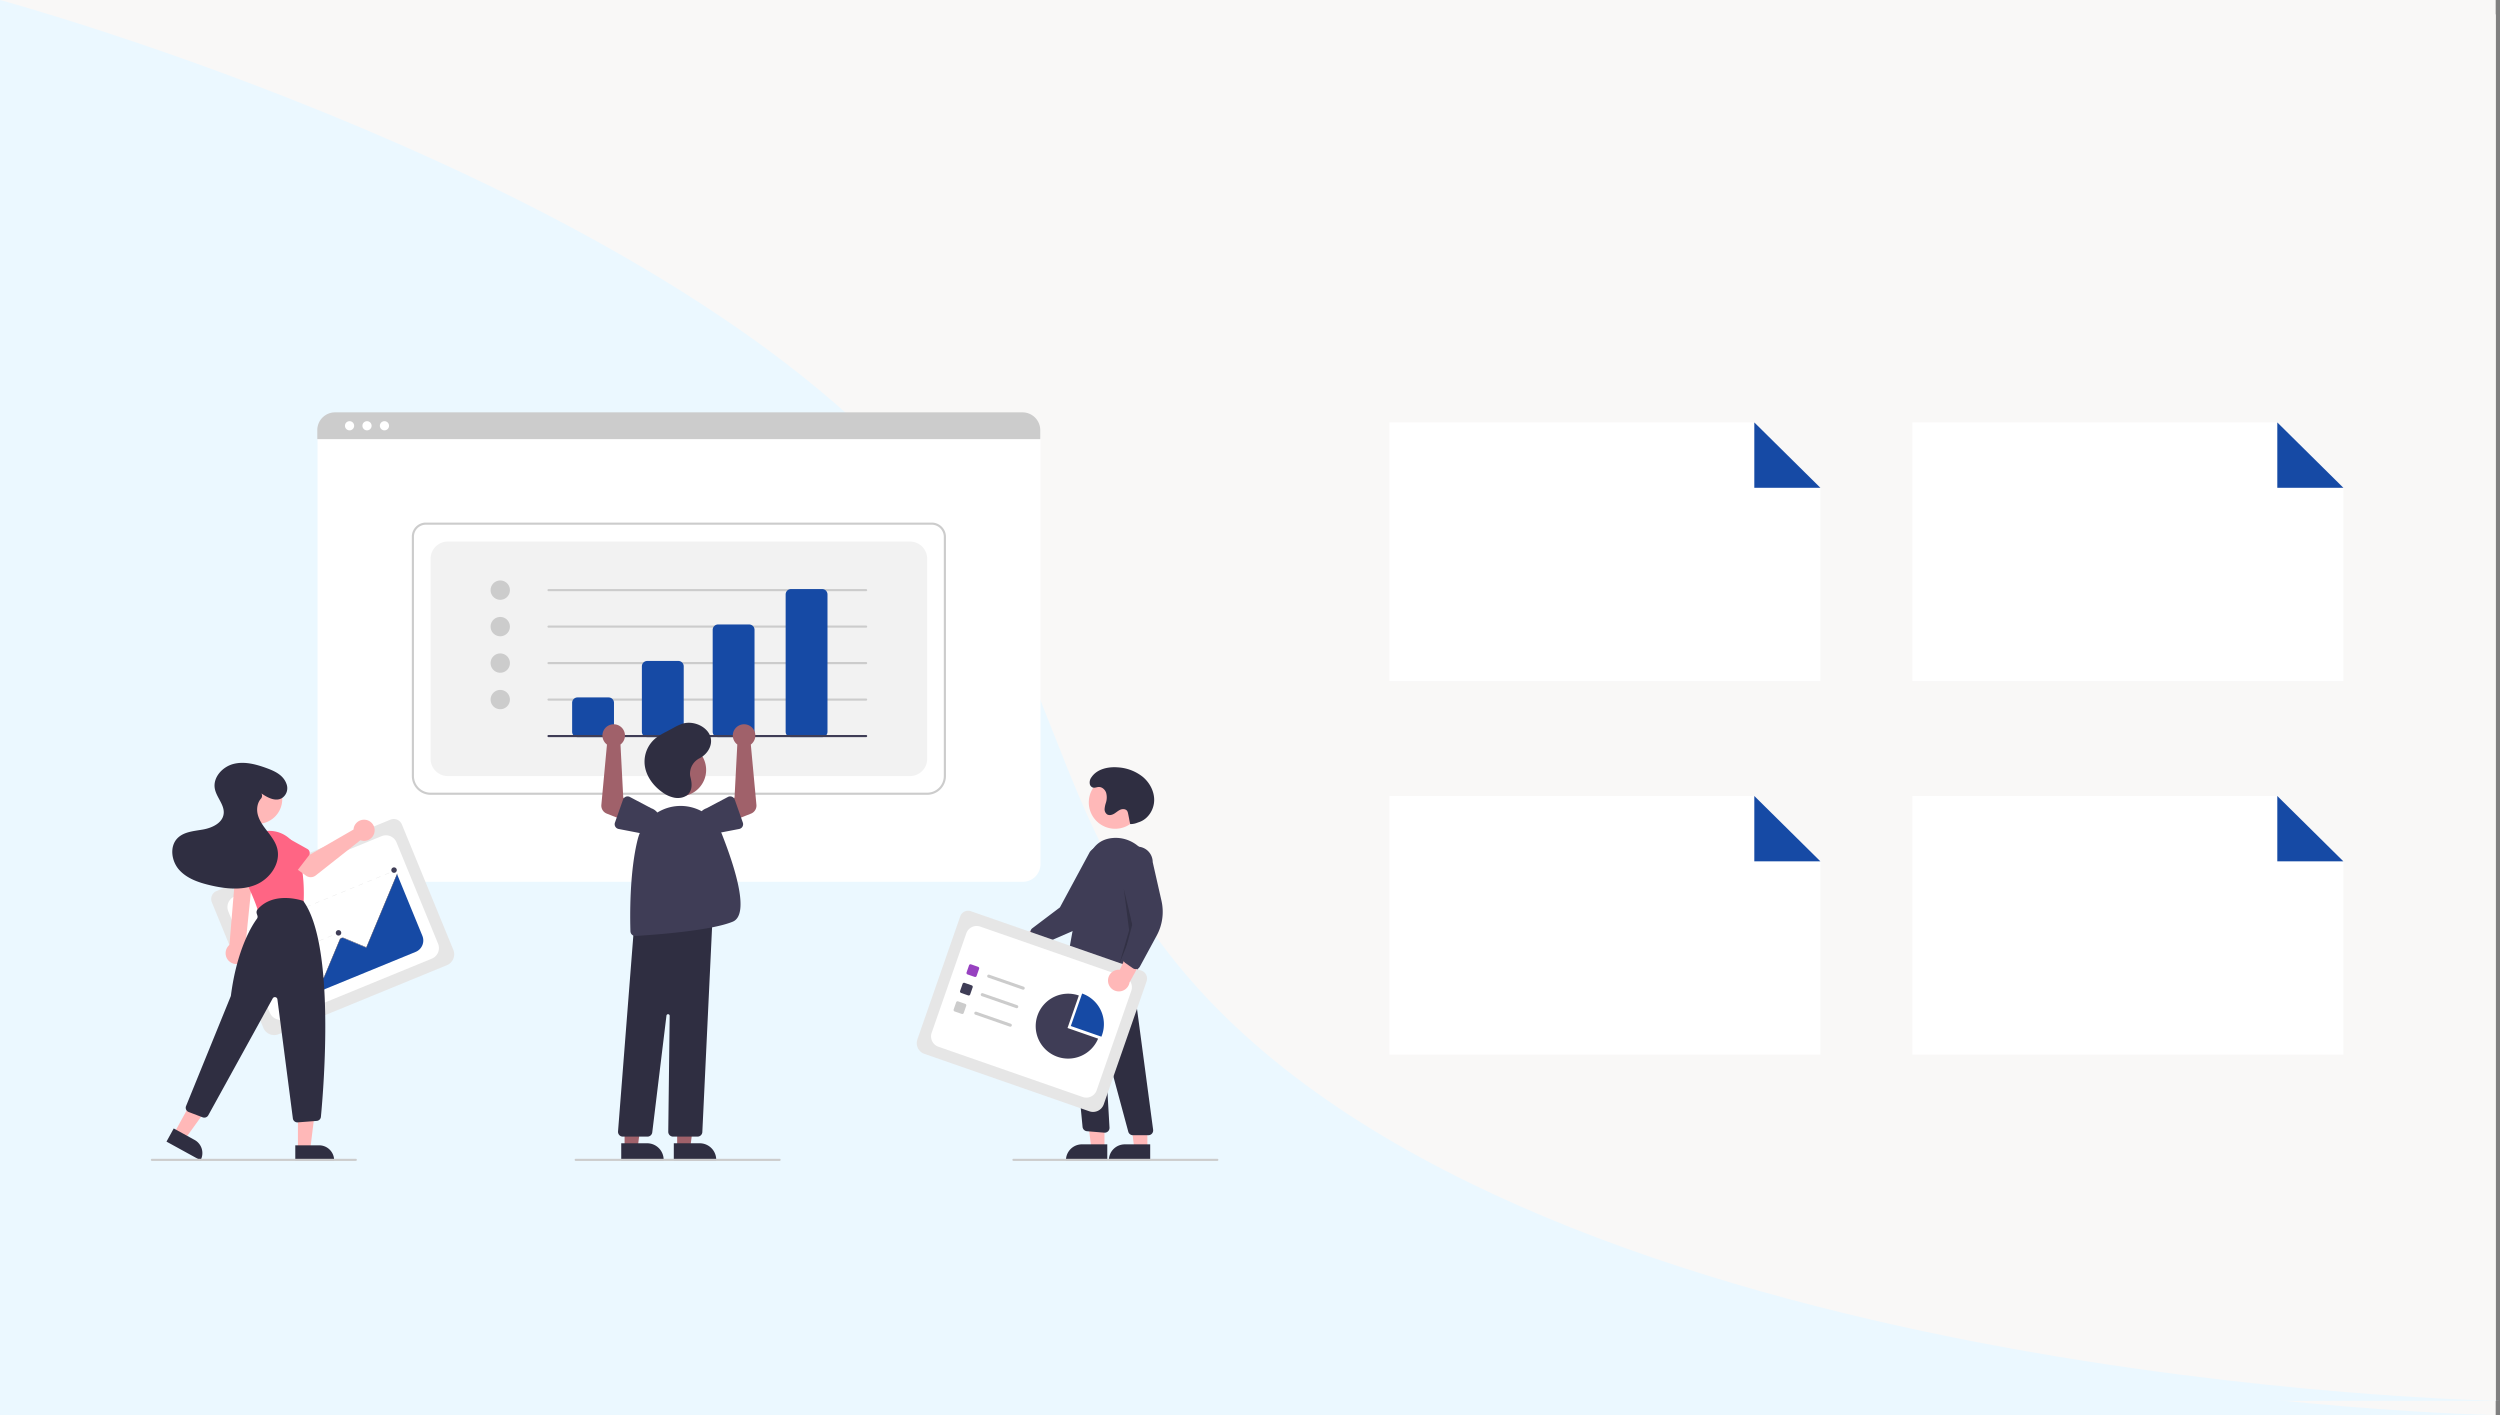 <svg xmlns="http://www.w3.org/2000/svg" width="1740" height="985" viewBox="0 0 1740 985">
  <rect x="0" y="0" width="1740" height="985" fill="#808080" stroke="none"/>
  <g id="Group_36" data-name="Group 36" transform="translate(-122 765)">
    <rect id="Rectangle_92" data-name="Rectangle 92" width="1737" height="975" transform="translate(122 -765)" fill="#f9f8f7"/>
    <rect id="Rectangle_93" data-name="Rectangle 93" width="1737" height="975" transform="translate(122 -755)" fill="#f9f8f7"/>
    <path id="Path_685" data-name="Path 685" d="M634,5367.5C450.729,5152.65-5,5029-5,5029v975H1735s-665.15-11.12-911-292.5C723.022,5595.93,733.6,5484.26,634,5367.5Z" transform="translate(127 -5794)" fill="#ebf8ff"/>
    <path id="Path_686" data-name="Path 686" d="M634,5367.5C450.729,5152.65-5,5029-5,5029v975H1735s-665.15-11.12-911-292.5C723.022,5595.93,733.6,5484.26,634,5367.5Z" transform="translate(127 -5784)" fill="#ebf8ff"/>
    <path id="Path_745" data-name="Path 745" d="M706.862,5642.74H228.326a12.331,12.331,0,0,1-12.321-12.32V5335.34a9.042,9.042,0,0,1,9.026-9.03H710a9.189,9.189,0,0,1,9.183,9.18v294.93a12.331,12.331,0,0,1-12.321,12.32Z" transform="translate(127 -5794)" fill="#fff"/>
    <path id="Path_746" data-name="Path 746" d="M689.406,5625.29H243.423c-6.538,0-11.857-4.98-11.857-11.1V5357.23a8.538,8.538,0,0,1,8.786-8.24H692.33c4.925,0,8.932,3.76,8.932,8.37v256.83C701.262,5620.31,695.943,5625.29,689.406,5625.29Z" transform="translate(127 -5794)" fill="#fff"/>
    <path id="Path_785" data-name="Path 785" d="M719.011,5334.63H215.832v-6.27A12.373,12.373,0,0,1,228.2,5316H706.645a12.372,12.372,0,0,1,12.366,12.36Z" transform="translate(127 -5794)" fill="#ccc"/>
    <path id="Path_786" data-name="Path 786" d="M238.3,5328.53a3.195,3.195,0,1,0-3.2-3.2A3.2,3.2,0,0,0,238.3,5328.53Z" transform="translate(127 -5794)" fill="#fff"/>
    <path id="Path_787" data-name="Path 787" d="M250.447,5328.53a3.195,3.195,0,1,0-3.2-3.2A3.2,3.2,0,0,0,250.447,5328.53Z" transform="translate(127 -5794)" fill="#fff"/>
    <path id="Path_788" data-name="Path 788" d="M262.587,5328.53a3.195,3.195,0,1,0-3.2-3.2A3.2,3.2,0,0,0,262.587,5328.53Z" transform="translate(127 -5794)" fill="#fff"/>
    <path id="Path_762" data-name="Path 762" d="M640.316,5582.2H294.7a13.1,13.1,0,0,1-13.068-13.07V5402.49a9.792,9.792,0,0,1,9.773-9.78h352.05a9.939,9.939,0,0,1,9.93,9.93v166.49a13.1,13.1,0,0,1-13.068,13.07ZM291.4,5394.21a8.276,8.276,0,0,0-8.28,8.28v166.64A11.581,11.581,0,0,0,294.7,5580.7H640.316a11.581,11.581,0,0,0,11.574-11.57V5402.64a8.439,8.439,0,0,0-8.436-8.43Z" transform="translate(127 -5794)" fill="#ccc"/>
    <path id="Path_765" data-name="Path 765" d="M306.647,5569.13H628.369a11.948,11.948,0,0,0,11.947-11.95V5417.87a11.948,11.948,0,0,0-11.947-11.94H306.647a11.95,11.95,0,0,0-11.948,11.94v139.31a11.95,11.95,0,0,0,11.948,11.95Z" transform="translate(127 -5794)" fill="#f2f2f2"/>
    <path id="Path_778" data-name="Path 778" d="M343.177,5446.46a6.725,6.725,0,1,0-6.721-6.73A6.723,6.723,0,0,0,343.177,5446.46Z" transform="translate(127 -5794)" fill="#ccc"/>
    <path id="Path_773" data-name="Path 773" d="M343.177,5471.84a6.72,6.72,0,1,0-6.721-6.72A6.715,6.715,0,0,0,343.177,5471.84Z" transform="translate(127 -5794)" fill="#ccc"/>
    <path id="Path_774" data-name="Path 774" d="M343.177,5497.24a6.725,6.725,0,1,0-6.721-6.73A6.723,6.723,0,0,0,343.177,5497.24Z" transform="translate(127 -5794)" fill="#ccc"/>
    <path id="Path_771" data-name="Path 771" d="M343.177,5522.62a6.72,6.72,0,1,0-6.721-6.72A6.715,6.715,0,0,0,343.177,5522.62Z" transform="translate(127 -5794)" fill="#ccc"/>
    <path id="Path_782" data-name="Path 782" d="M597.813,5440.48H376.78a.745.745,0,0,1,0-1.49H597.813a.745.745,0,0,1,0,1.49Z" transform="translate(127 -5794)" fill="#ccc"/>
    <path id="Path_779" data-name="Path 779" d="M597.813,5465.87H376.78a.745.745,0,0,1,0-1.49H597.813a.745.745,0,0,1,0,1.49Z" transform="translate(127 -5794)" fill="#ccc"/>
    <path id="Path_775" data-name="Path 775" d="M597.813,5491.26H376.78a.745.745,0,0,1,0-1.49H597.813a.745.745,0,0,1,0,1.49Z" transform="translate(127 -5794)" fill="#ccc"/>
    <path id="Path_772" data-name="Path 772" d="M597.813,5516.65H376.78a.745.745,0,0,1,0-1.49H597.813a.745.745,0,0,1,0,1.49Z" transform="translate(127 -5794)" fill="#ccc"/>
    <path id="Path_766" data-name="Path 766" d="M418.6,5542.04H396.942a3.73,3.73,0,0,1-3.734-3.73v-20.17a3.747,3.747,0,0,1,3.734-3.73H418.6a3.747,3.747,0,0,1,3.734,3.73v20.17a3.73,3.73,0,0,1-3.734,3.73Z" transform="translate(127 -5794)" fill="#164aa5"/>
    <path id="Path_767" data-name="Path 767" d="M467.134,5542.04H445.479a3.73,3.73,0,0,1-3.734-3.73v-45.56a3.747,3.747,0,0,1,3.734-3.73h21.655a3.747,3.747,0,0,1,3.734,3.73v45.56a3.73,3.73,0,0,1-3.734,3.73Z" transform="translate(127 -5794)" fill="#164aa5"/>
    <path id="Path_768" data-name="Path 768" d="M516.418,5542.04H494.763a3.73,3.73,0,0,1-3.734-3.73v-70.95a3.747,3.747,0,0,1,3.734-3.73h21.655a3.747,3.747,0,0,1,3.734,3.73v70.95a3.73,3.73,0,0,1-3.734,3.73Z" transform="translate(127 -5794)" fill="#164aa5"/>
    <path id="Path_769" data-name="Path 769" d="M567.2,5542.04H545.541a3.728,3.728,0,0,1-3.733-3.73v-95.59a3.728,3.728,0,0,1,3.733-3.73H567.2a3.73,3.73,0,0,1,3.733,3.73v95.59a3.73,3.73,0,0,1-3.733,3.73Z" transform="translate(127 -5794)" fill="#164aa5"/>
    <path id="Path_770" data-name="Path 770" d="M597.813,5542.04H376.78a.745.745,0,0,1,0-1.49H597.813a.745.745,0,0,1,0,1.49Z" transform="translate(127 -5794)" fill="#3f3d56"/>
    <path id="Path_737" data-name="Path 737" d="M694.924,5681.35a7.438,7.438,0,0,1,5.416-3.32,7.408,7.408,0,0,1,3.237.34,7.484,7.484,0,0,1,2.787,1.68l23.713-12.24L728.6,5681.6l-22.291,9.5a7.548,7.548,0,0,1-11.387-9.75Z" transform="translate(127 -5794)" fill="#ffb8b8"/>
    <path id="Path_738" data-name="Path 738" d="M715.327,5686.49a3.36,3.36,0,0,1-1.138-1.65l-1.886-6.1a3.366,3.366,0,0,1,1.185-3.67l19.219-14.52,20.815-38.61a10.848,10.848,0,0,1,7.2-4.11,11.084,11.084,0,0,1,4.213.3,10.795,10.795,0,0,1,6.544,5.09,10.748,10.748,0,0,1,1.335,4,10.8,10.8,0,0,1-2.191,7.99l-11.842,25a34.623,34.623,0,0,1-17.52,16.95l-22.524,9.77a3.434,3.434,0,0,1-2.74-.03A3.477,3.477,0,0,1,715.327,5686.49Z" transform="translate(127 -5794)" fill="#3f3d56"/>
    <path id="Path_755" data-name="Path 755" d="M771.145,5605.82a18.34,18.34,0,1,0-18.34-18.34A18.34,18.34,0,0,0,771.145,5605.82Z" transform="translate(127 -5794)" fill="#ffb8b8"/>
    <path id="Path_693" data-name="Path 693" d="M763.706,5828.08h-9.155l-4.354-35.31h13.512Z" transform="translate(127 -5794)" fill="#ffb8b8"/>
    <path id="Path_687" data-name="Path 687" d="M748.012,5825.46h17.656v11.12H736.9a11.128,11.128,0,0,1,11.116-11.12Z" transform="translate(127 -5794)" fill="#2f2e41"/>
    <path id="Path_694" data-name="Path 694" d="M793.575,5828.08h-9.154l-4.355-35.31h13.513Z" transform="translate(127 -5794)" fill="#ffb8b8"/>
    <path id="Path_688" data-name="Path 688" d="M777.881,5825.47h17.656v11.11H766.765a11.1,11.1,0,0,1,11.116-11.11Z" transform="translate(127 -5794)" fill="#2f2e41"/>
    <path id="Path_697" data-name="Path 697" d="M794.245,5819.12H783.516a3.351,3.351,0,0,1-3.244-2.49l-15.442-57.27a.38.38,0,0,0-.158-.22.347.347,0,0,0-.263-.05.355.355,0,0,0-.231.13.365.365,0,0,0-.081.26l3.119,54.32a3.339,3.339,0,0,1-2.219,3.35,3.251,3.251,0,0,1-1.415.19l-12.058-1.01a3.324,3.324,0,0,1-2.056-.93,3.391,3.391,0,0,1-1-2.03L737.48,5699.31l4.25,2.55,39.823-6.76,16.023,120.22a3.348,3.348,0,0,1-.8,2.65,3.405,3.405,0,0,1-1.14.85,3.325,3.325,0,0,1-1.388.3Z" transform="translate(127 -5794)" fill="#2f2e41"/>
    <path id="Path_726" data-name="Path 726" d="M750.8,5711.35a24.662,24.662,0,0,1-12.464-3.51,3.286,3.286,0,0,1-1.328-1.47,3.332,3.332,0,0,1-.267-1.96c1.4-8.57,8.724-52.57,15.388-76.56,2.714-9.77,8.716-15.03,17.837-15.64,13.343-.88,25.2,9.56,26.438,23.3,2.178,24.23-6.671,58.66-10.577,72.33a3.377,3.377,0,0,1-.812,1.41,3.3,3.3,0,0,1-1.377.86,3.425,3.425,0,0,1-1.62.12,3.515,3.515,0,0,1-1.484-.66l-7.961-6.2a2.638,2.638,0,0,0-3.372.14C762.488,5709.5,756.114,5711.35,750.8,5711.35Z" transform="translate(127 -5794)" fill="#3f3d56"/>
    <path id="Path_727" data-name="Path 727" d="M777.128,5647.37l6.72,28.37-9.709,23.9,6.722-23.15Z" transform="translate(127 -5794)" opacity="0.2"/>
    <path id="Path_758" data-name="Path 758" d="M781.611,5602.56a12.362,12.362,0,0,0,4.77-.86c.668-.26,1.361-.47,2.027-.73,5.886-2.27,9.763-8.54,9.9-14.85s-3.128-12.43-7.978-16.46a30.852,30.852,0,0,0-17.425-6.59c-6.777-.52-14.408,1.2-18.2,6.84a5.955,5.955,0,0,0-1.116,5.14,3.326,3.326,0,0,0,.927,1.43c1.691,1.5,3.377.37,5.1.27,2.369-.14,4.5,1.78,5.262,4.03a12.134,12.134,0,0,1-.189,7.01,17.457,17.457,0,0,0-.883,4.26,4.3,4.3,0,0,0,.4,2.12,4.341,4.341,0,0,0,1.378,1.66c1.481.89,3.426.38,4.907-.52s2.762-2.13,4.362-2.79,3.751-.51,4.682.95a5.166,5.166,0,0,1,.592,1.71C780.968,5598.98,780.776,5598.76,781.611,5602.56Z" transform="translate(127 -5794)" fill="#2f2e41"/>
    <path id="Path_702" data-name="Path 702" d="M753.184,5802.46l-114.845-39.99a7.9,7.9,0,0,1-4.846-10.03l29.844-85.7a5.783,5.783,0,0,1,7.345-3.55l118.727,41.35a5.875,5.875,0,0,1,3.611,7.47l-29.811,85.61a7.885,7.885,0,0,1-10.025,4.84Z" transform="translate(127 -5794)" fill="#e6e6e6"/>
    <path id="Path_704" data-name="Path 704" d="M648.14,5757.54l100.423,34.98a7.643,7.643,0,0,0,9.722-4.7l24.1-69.2a7.643,7.643,0,0,0-4.7-9.73l-100.423-34.97a7.642,7.642,0,0,0-9.722,4.7l-24.1,69.2a7.621,7.621,0,0,0,.337,5.83,7.633,7.633,0,0,0,4.363,3.89Z" transform="translate(127 -5794)" fill="#fff"/>
    <path id="Path_728" data-name="Path 728" d="M673.357,5708.92l-4.973-1.73a1.055,1.055,0,0,1-.615-.55,1.068,1.068,0,0,1-.048-.82l1.732-4.98a1.085,1.085,0,0,1,.548-.61,1.115,1.115,0,0,1,.823-.05l4.974,1.73a1.126,1.126,0,0,1,.615.55,1.1,1.1,0,0,1,.048.83l-1.732,4.97a1.056,1.056,0,0,1-.549.61A1.027,1.027,0,0,1,673.357,5708.92Z" transform="translate(127 -5794)" fill="#9741c0"/>
    <path id="Path_713" data-name="Path 713" d="M668.87,5721.81l-4.974-1.73a1.132,1.132,0,0,1-.615-.55,1.1,1.1,0,0,1-.048-.83l1.732-4.97a1.058,1.058,0,0,1,.549-.61,1.029,1.029,0,0,1,.823-.05l4.974,1.73a1.061,1.061,0,0,1,.615.55,1.076,1.076,0,0,1,.048.82l-1.733,4.98a1.082,1.082,0,0,1-.548.61A1.117,1.117,0,0,1,668.87,5721.81Z" transform="translate(127 -5794)" fill="#3f3d56"/>
    <path id="Path_714" data-name="Path 714" d="M664.382,5734.69l-4.974-1.73a1.057,1.057,0,0,1-.615-.55,1.074,1.074,0,0,1-.048-.82l1.732-4.97a1.079,1.079,0,0,1,1.372-.67l4.973,1.74a1.071,1.071,0,0,1,.615.54,1.092,1.092,0,0,1,.048.83l-1.732,4.97a1.1,1.1,0,0,1-.549.62A1.065,1.065,0,0,1,664.382,5734.69Z" transform="translate(127 -5794)" fill="#ccc"/>
    <path id="Path_715" data-name="Path 715" d="M706.777,5717.77l-23.963-8.34a1.067,1.067,0,0,1-.364-.22.986.986,0,0,1-.254-.33,1.093,1.093,0,0,1-.048-.83,1.1,1.1,0,0,1,.957-.72,1.458,1.458,0,0,1,.417.06l23.963,8.35a1.082,1.082,0,0,1,.724.95,1.075,1.075,0,0,1-.058.42,1.043,1.043,0,0,1-.214.36,1.01,1.01,0,0,1-.336.26,1.147,1.147,0,0,1-.408.1A.991.991,0,0,1,706.777,5717.77Z" transform="translate(127 -5794)" fill="#ccc"/>
    <path id="Path_716" data-name="Path 716" d="M702.289,5730.66l-23.963-8.35a1.057,1.057,0,0,1-.615-.55,1.068,1.068,0,0,1-.048-.82,1.055,1.055,0,0,1,.549-.61,1.029,1.029,0,0,1,.823-.05L703,5728.62a1.062,1.062,0,0,1,.363.22,1.078,1.078,0,0,1,.3,1.16,1.142,1.142,0,0,1-.213.36,1,1,0,0,1-.336.25,1.161,1.161,0,0,1-.408.11A1,1,0,0,1,702.289,5730.66Z" transform="translate(127 -5794)" fill="#ccc"/>
    <path id="Path_705" data-name="Path 705" d="M697.8,5743.55l-23.963-8.35a1.055,1.055,0,0,1-.615-.55,1.067,1.067,0,0,1-.048-.82,1.1,1.1,0,0,1,.549-.62,1.114,1.114,0,0,1,.823-.05l23.963,8.35a1.056,1.056,0,0,1,.615.55,1.066,1.066,0,0,1,.048.82,1.079,1.079,0,0,1-1.372.67Z" transform="translate(127 -5794)" fill="#ccc"/>
    <path id="Path_706" data-name="Path 706" d="M761.571,5750.53c.175-.42.339-.85.49-1.28a22.572,22.572,0,0,0-13.9-28.75l-7.876,22.61Z" transform="translate(127 -5794)" fill="#164aa5"/>
    <path id="Path_707" data-name="Path 707" d="M738,5744.49l7.876-22.62a22.589,22.589,0,1,0,13.408,30.03Z" transform="translate(127 -5794)" fill="#3f3d56"/>
    <path id="Path_717" data-name="Path 717" d="M766.2,5712.05a7.51,7.51,0,0,1,8.2-8.09L785.5,5679.7l7.348,11.76-11.673,21.24a7.551,7.551,0,0,1-14.98-.65Z" transform="translate(127 -5794)" fill="#ffb8b8"/>
    <path id="Path_729" data-name="Path 729" d="M785.423,5703.5a3.363,3.363,0,0,1-1.915-.6l-5.244-3.63a3.332,3.332,0,0,1-1.237-1.6,3.367,3.367,0,0,1-.1-2.02l6.164-23.28-7.451-43.24a10.787,10.787,0,0,1,3.129-7.67,10.676,10.676,0,0,1,3.5-2.37,10.834,10.834,0,0,1,11.816,2.29,10.858,10.858,0,0,1,3.2,7.65L803.4,5656a34.634,34.634,0,0,1-3.328,24.15l-11.694,21.59a3.351,3.351,0,0,1-.91,1.07,3.479,3.479,0,0,1-1.264.6A3.4,3.4,0,0,1,785.423,5703.5Z" transform="translate(127 -5794)" fill="#3f3d56"/>
    <path id="Path_689" data-name="Path 689" d="M842.253,5837H700.374a.745.745,0,0,1,0-1.49H842.253a.745.745,0,0,1,0,1.49Z" transform="translate(127 -5794)" fill="#ccc"/>
    <path id="Path_695" data-name="Path 695" d="M466.3,5827.71h9.155l4.355-35.31H466.3Z" transform="translate(127 -5794)" fill="#a0616a"/>
    <path id="Path_690" data-name="Path 690" d="M463.969,5824.72H482a11.484,11.484,0,0,1,11.49,11.49v.37H463.969Z" transform="translate(127 -5794)" fill="#2f2e41"/>
    <path id="Path_696" data-name="Path 696" d="M429.713,5827.71h9.155l4.355-35.31H429.712Z" transform="translate(127 -5794)" fill="#a0616a"/>
    <path id="Path_691" data-name="Path 691" d="M427.379,5824.72h18.03a11.484,11.484,0,0,1,11.489,11.49v.37H427.379Z" transform="translate(127 -5794)" fill="#2f2e41"/>
    <path id="Path_763" data-name="Path 763" d="M468.131,5583.23a18.34,18.34,0,1,0-18.341-18.34A18.339,18.339,0,0,0,468.131,5583.23Z" transform="translate(127 -5794)" fill="#a0616a"/>
    <path id="Path_698" data-name="Path 698" d="M480.464,5820.09H463.476a3.393,3.393,0,0,1-1.3-.26,3.449,3.449,0,0,1-1.1-.74,3.344,3.344,0,0,1-.725-1.11,3.306,3.306,0,0,1-.244-1.29l.987-80.68a1.125,1.125,0,0,0-1.045-1.13,1.087,1.087,0,0,0-.789.26,1.107,1.107,0,0,0-.4.72l-9.887,81.27a3.372,3.372,0,0,1-3.336,2.96H428.5a3.339,3.339,0,0,1-2.467-1.08,3.332,3.332,0,0,1-.707-1.18,3.378,3.378,0,0,1-.176-1.37l11.326-144.92.308-.04,54.234-5.85-7.193,151.24a3.362,3.362,0,0,1-3.357,3.2Z" transform="translate(127 -5794)" fill="#2f2e41"/>
    <path id="Path_739" data-name="Path 739" d="M437.132,5680.43a3.359,3.359,0,0,1-3.349-3.25c-.3-9.16-.8-40.87,5.1-64.15a30.821,30.821,0,0,1,58.507-3.6c9.913,25.17,19.279,56.19,7.6,61.06-15.3,6.38-55.65,9.22-67.65,9.94Z" transform="translate(127 -5794)" fill="#3f3d56"/>
    <path id="Path_759" data-name="Path 759" d="M507.229,5546.36a8.688,8.688,0,0,0,.93.81l-1.925,36.99-8.008,4.1,4.608,12.89,14.882-5.88a5.98,5.98,0,0,0,3.753-6.11l-3.9-41.95a7.836,7.836,0,1,0-10.341-.85Z" transform="translate(127 -5794)" fill="#a0616a"/>
    <path id="Path_756" data-name="Path 756" d="M506.386,5585.53l5.633,16.01a3.364,3.364,0,0,1-.255,2.79,3.33,3.33,0,0,1-.96,1.06,3.515,3.515,0,0,1-1.316.57l-16.611,3.21a9.33,9.33,0,0,1-6.144-17.62l14.915-7.87a3.341,3.341,0,0,1,1.38-.39,3.412,3.412,0,0,1,1.414.23,3.5,3.5,0,0,1,1.191.79,3.441,3.441,0,0,1,.753,1.22Z" transform="translate(127 -5794)" fill="#3f3d56"/>
    <path id="Path_760" data-name="Path 760" d="M427.786,5546.36a8.688,8.688,0,0,1-.93.81l1.925,36.99,8.008,4.1-4.608,12.89-14.882-5.88a5.976,5.976,0,0,1-3.753-6.11l3.9-41.95a7.836,7.836,0,1,1,10.341-.85Z" transform="translate(127 -5794)" fill="#a0616a"/>
    <path id="Path_757" data-name="Path 757" d="M430.573,5583.52a3.412,3.412,0,0,1,1.414-.23,3.337,3.337,0,0,1,1.38.39l14.915,7.87a9.33,9.33,0,0,1-6.144,17.62l-16.611-3.21a3.515,3.515,0,0,1-1.316-.57,3.342,3.342,0,0,1-.96-1.06,3.374,3.374,0,0,1-.255-2.79l5.634-16.01a3.425,3.425,0,0,1,.752-1.22A3.51,3.51,0,0,1,430.573,5583.52Z" transform="translate(127 -5794)" fill="#3f3d56"/>
    <path id="Path_764" data-name="Path 764" d="M475.254,5568.02a12.062,12.062,0,0,1,6.751-11.33c5.575-2.88,9.077-9.01,7.542-14.62-1.964-7.18-11.73-11.83-19.643-9.36a36.059,36.059,0,0,0-6.168,2.87l-5.17,2.77a52.793,52.793,0,0,0-6.373,3.76,21.132,21.132,0,0,0-8.415,19.81c1.018,7.3,5.795,13.99,12.334,18.57a20.788,20.788,0,0,0,8.452,3.75c3.134.52,6.624-.07,8.916-2.02,3.581-3.04,3.211-8.14,2.053-12.41A8.838,8.838,0,0,1,475.254,5568.02Z" transform="translate(127 -5794)" fill="#2f2e41"/>
    <path id="Path_692" data-name="Path 692" d="M537.586,5837H395.707a.745.745,0,0,1,0-1.49H537.586a.745.745,0,0,1,0,1.49Z" transform="translate(127 -5794)" fill="#ccc"/>
    <path id="Path_708" data-name="Path 708" d="M306.031,5700.77,188.96,5748.8a8.191,8.191,0,0,1-10.689-4.47l-35.838-87.36a6.011,6.011,0,0,1,3.275-7.83l121.029-49.65a6.117,6.117,0,0,1,7.967,3.33l35.8,87.26a8.2,8.2,0,0,1-4.47,10.69Z" transform="translate(127 -5794)" fill="#e6e6e6"/>
    <path id="Path_718" data-name="Path 718" d="M193.2,5738.2l102.37-41.99a7.951,7.951,0,0,0,4.335-10.37l-28.938-70.54a7.88,7.88,0,0,0-1.713-2.58,8.111,8.111,0,0,0-2.572-1.74,7.924,7.924,0,0,0-3.038-.61,8.124,8.124,0,0,0-3.043.59l-102.37,42a7.945,7.945,0,0,0-2.583,1.72,7.8,7.8,0,0,0-1.731,2.57,7.946,7.946,0,0,0-.021,6.08l28.938,70.54a7.993,7.993,0,0,0,1.714,2.58,7.91,7.91,0,0,0,2.572,1.73,7.752,7.752,0,0,0,3.038.62A7.941,7.941,0,0,0,193.2,5738.2Z" transform="translate(127 -5794)" fill="#fff"/>
    <path id="Path_747" data-name="Path 747" d="M270.4,5634.54l-1.506.61.1.25,1.505-.61Z" transform="translate(127 -5794)" fill="#e6e6e6"/>
    <path id="Path_740" data-name="Path 740" d="M265.96,5636.65l-3.041,1.25-.1-.25,3.041-1.25Zm-6.081,2.5-3.041,1.24-.1-.25,3.041-1.24Zm-6.082,2.49-3.04,1.25-.1-.25,3.041-1.25Zm-6.081,2.5-3.04,1.24-.1-.25,3.041-1.24Zm-6.081,2.49-3.04,1.25-.1-.25,3.041-1.25Zm-6.081,2.5-3.04,1.24-.1-.25,3.04-1.24Zm-6.081,2.49-3.04,1.25-.1-.25,3.04-1.25Zm-6.081,2.5-3.04,1.24-.1-.25,3.04-1.24Zm-6.081,2.49-3.04,1.25-.1-.25,3.04-1.25Zm-6.081,2.5-3.04,1.24-.1-.25,3.04-1.25Zm-6.081,2.49-3.04,1.25-.1-.25,3.04-1.25Zm-6.081,2.5-3.04,1.24-.1-.25,3.04-1.25Zm-6.081,2.49-3.04,1.25-.1-.25,3.04-1.25Zm-6.081,2.49-3.04,1.25-.1-.25,3.04-1.25Zm-6.081,2.5-3.04,1.25-.1-.25,3.04-1.25Zm-6.081,2.49-3.041,1.25-.1-.25,3.04-1.25Z" transform="translate(127 -5794)" fill="#e6e6e6"/>
    <path id="Path_741" data-name="Path 741" d="M168.56,5676.32l-1.505.62.1.25,1.5-.62Z" transform="translate(127 -5794)" fill="#e6e6e6"/>
    <path id="Path_742" data-name="Path 742" d="M230.557,5678.14l-1.505.62.1.25,1.505-.62Z" transform="translate(127 -5794)" fill="#e6e6e6"/>
    <path id="Path_730" data-name="Path 730" d="M226.159,5680.24l-2.995,1.23-.1-.26,2.995-1.22Zm-5.99,2.45-3,1.23-.1-.25,3-1.23Zm-5.991,2.46-3,1.23-.1-.25,2.995-1.23Zm-5.991,2.46-2.995,1.23-.1-.25,2.995-1.23Zm-5.991,2.46-2.995,1.23-.1-.25,2.995-1.23Zm-5.99,2.46-3,1.22-.1-.25,3-1.23Zm-5.991,2.45-2.995,1.23-.1-.25,2.995-1.23Zm-5.991,2.46-2.995,1.23-.1-.25,2.995-1.23Z" transform="translate(127 -5794)" fill="#e6e6e6"/>
    <path id="Path_731" data-name="Path 731" d="M178.13,5699.65l-1.505.61.1.26,1.505-.62Z" transform="translate(127 -5794)" fill="#e6e6e6"/>
    <path id="Path_732" data-name="Path 732" d="M205.736,5701.22l-1.506.61.1.26,1.505-.62Z" transform="translate(127 -5794)" fill="#e6e6e6"/>
    <path id="Path_733" data-name="Path 733" d="M201.252,5703.35l-3.082,1.26-.1-.25,3.082-1.26Zm-6.164,2.53-3.081,1.26-.1-.25,3.082-1.26Zm-6.163,2.53-3.082,1.26-.1-.25,3.082-1.26Z" transform="translate(127 -5794)" fill="#e6e6e6"/>
    <path id="Path_734" data-name="Path 734" d="M182.658,5710.68l-1.505.62.1.25,1.505-.61Z" transform="translate(127 -5794)" fill="#e6e6e6"/>
    <path id="Path_719" data-name="Path 719" d="M213.463,5720.05l-1.505.62.1.25,1.5-.62Z" transform="translate(127 -5794)" fill="#e6e6e6"/>
    <path id="Path_720" data-name="Path 720" d="M208.979,5722.19l-3.082,1.26-.1-.25,3.082-1.27Zm-6.164,2.52-3.082,1.27-.1-.25,3.082-1.27Zm-6.164,2.53-3.081,1.27-.1-.25,3.082-1.27Z" transform="translate(127 -5794)" fill="#e6e6e6"/>
    <path id="Path_721" data-name="Path 721" d="M190.385,5729.52l-1.5.62.1.25,1.505-.62Z" transform="translate(127 -5794)" fill="#e6e6e6"/>
    <path id="Path_722" data-name="Path 722" d="M197.548,5727.1l86.752-35.59a8.571,8.571,0,0,0,4.672-11.17l-17.528-42.73-.169.07-21.289,50.91-15.789-6.6a1.952,1.952,0,0,0-.923-.16,2.023,2.023,0,0,0-.9.27,2.18,2.18,0,0,0-.9,1.07l-11.157,26.68-11.545-4.83a2.116,2.116,0,0,0-.786-.16,1.951,1.951,0,0,0-.788.16,2.014,2.014,0,0,0-.668.44,2.118,2.118,0,0,0-.448.66C206.007,5706.31,198.889,5723.77,197.548,5727.1Z" transform="translate(127 -5794)" fill="#164aa5"/>
    <path id="Path_723" data-name="Path 723" d="M197.28,5727.5l-.25-.1,8.927-21.35a2.309,2.309,0,0,1,1.252-1.24,2.339,2.339,0,0,1,1.763,0l11.317,4.74,11.093-26.53a2.317,2.317,0,0,1,3.016-1.24l15.561,6.51,21.4-51.17.25.1-21.5,51.42-15.812-6.61a2.085,2.085,0,0,0-.778-.16,1.9,1.9,0,0,0-.778.16,1.979,1.979,0,0,0-1.1,1.09l-11.2,26.78-11.566-4.84a2.045,2.045,0,0,0-1.556,0,2.02,2.02,0,0,0-1.1,1.1Z" transform="translate(127 -5794)" fill="#3f3d56"/>
    <path id="Path_735" data-name="Path 735" d="M205.788,5703.24a1.9,1.9,0,1,0-1.9-1.9A1.9,1.9,0,0,0,205.788,5703.24Z" transform="translate(127 -5794)" fill="#3f3d56"/>
    <path id="Path_743" data-name="Path 743" d="M230.608,5680.16a1.9,1.9,0,1,0-1.9-1.9A1.9,1.9,0,0,0,230.608,5680.16Z" transform="translate(127 -5794)" fill="#3f3d56"/>
    <path id="Path_748" data-name="Path 748" d="M269.256,5636.49a1.9,1.9,0,1,0-1.9-1.9A1.9,1.9,0,0,0,269.256,5636.49Z" transform="translate(127 -5794)" fill="#3f3d56"/>
    <path id="Path_736" data-name="Path 736" d="M163.025,5699.19A7.572,7.572,0,0,0,167,5694.2a7.538,7.538,0,0,0-1.276-6.25l5.636-55.12H159.176l-4.48,53.82a7.581,7.581,0,0,0,8.329,12.54Z" transform="translate(127 -5794)" fill="#ffb8b8"/>
    <path id="Path_761" data-name="Path 761" d="M174.21,5602.42a17.235,17.235,0,1,0-17.234-17.24A17.238,17.238,0,0,0,174.21,5602.42Z" transform="translate(127 -5794)" fill="#ffb8b8"/>
    <path id="Path_744" data-name="Path 744" d="M177.454,5664.93a3.139,3.139,0,0,1-3.037-2.31c-1.381-5.02-4.974-13.5-10.678-25.22a20.9,20.9,0,1,1,38.684-15.53c4.421,13.86,4.208,28.71,3.911,34.45a3.179,3.179,0,0,1-.748,1.88,3.214,3.214,0,0,1-1.732,1.04l-25.722,5.62A3.074,3.074,0,0,1,177.454,5664.93Z" transform="translate(127 -5794)" fill="#ff6584"/>
    <path id="Path_703" data-name="Path 703" d="M202.364,5828.59h8.6l4.093-33.18h-12.7Z" transform="translate(127 -5794)" fill="#ffb8b8"/>
    <path id="Path_700" data-name="Path 700" d="M227.558,5836.58H200.52v-10.44h16.591a10.438,10.438,0,0,1,10.447,10.44Z" transform="translate(127 -5794)" fill="#2f2e41"/>
    <path id="Path_709" data-name="Path 709" d="M116.34,5817.45l7.539,4.14,19.573-27.11-11.125-6.11Z" transform="translate(127 -5794)" fill="#ffb8b8"/>
    <path id="Path_710" data-name="Path 710" d="M134.569,5836.58l-23.692-13.02,5.032-9.16,14.539,8a10.44,10.44,0,0,1,4.121,14.18Z" transform="translate(127 -5794)" fill="#2f2e41"/>
    <path id="Path_701" data-name="Path 701" d="M201.962,5810.18a3.139,3.139,0,0,1-2.082-.79,3.176,3.176,0,0,1-1.046-1.97l-10.759-82.9a1.752,1.752,0,0,0-1.413-1.5,1.739,1.739,0,0,0-1.863.87l-44.838,81.36a3.176,3.176,0,0,1-3.889,1.42l-9.774-3.72a3.156,3.156,0,0,1-1.8-4.14l31.06-76.31a2.329,2.329,0,0,0,.159-.6c4.207-32.56,14.911-49.12,18.091-53.42a2.447,2.447,0,0,0,.348-2.23l-.437-1.31a3.149,3.149,0,0,1,.607-3.07c11.46-13.05,31.434-5.93,31.635-5.86l.1.04.063.08c22.4,30.72,14.115,130.49,12.228,150.18a3.142,3.142,0,0,1-.931,1.95,3.176,3.176,0,0,1-1.97.89l-13.244,1.02C202.125,5810.17,202.043,5810.18,201.962,5810.18Z" transform="translate(127 -5794)" fill="#2f2e41"/>
    <path id="Path_749" data-name="Path 749" d="M241.212,5605.2a7.594,7.594,0,0,0-.168,1.15L210.9,5623.74l-7.326-4.21-7.811,10.22,12.245,8.73a5.624,5.624,0,0,0,6.735-.16l31.083-24.53a7.369,7.369,0,1,0-4.614-8.59Z" transform="translate(127 -5794)" fill="#ffb8b8"/>
    <path id="Path_750" data-name="Path 750" d="M209.892,5624.57l-9.742,12.63a3.186,3.186,0,0,1-2.327,1.22,3.181,3.181,0,0,1-1.329-.22,3.145,3.145,0,0,1-1.118-.74L184.347,5626a8.768,8.768,0,0,1,10.755-13.85l13.832,7.73a3.131,3.131,0,0,1,1.008.9,3.148,3.148,0,0,1,.526,2.57A3.173,3.173,0,0,1,209.892,5624.57Z" transform="translate(127 -5794)" fill="#ff6584"/>
    <path id="Path_751" data-name="Path 751" d="M172.133,5646.51l-15.695-2.84a3.138,3.138,0,0,1-1.243-.51,3.171,3.171,0,0,1-1.187-3.61l5.088-15.06a8.769,8.769,0,0,1,17.25,3.17l-.5,15.84a3.13,3.13,0,0,1-.328,1.3,3.072,3.072,0,0,1-.842,1.05,3.141,3.141,0,0,1-2.547.66Z" transform="translate(127 -5794)" fill="#ff6584"/>
    <path id="Path_752" data-name="Path 752" d="M176.937,5581.22c4.43,3.03,10.246,6.15,14.771,2.92a8.239,8.239,0,0,0,2.7-9.49c-2.167-6.2-8.119-8.93-13.81-11.02-7.4-2.71-15.456-4.88-23.094-2.93s-14.389,9.34-13.01,17.1c1.108,6.24,7,11.44,6.16,17.72-.841,6.33-7.953,9.65-14.232,10.79s-13.3,1.49-17.817,6c-5.756,5.75-4.318,16.04,1.1,22.11s13.59,8.83,21.51,10.7c10.494,2.48,21.843,3.78,31.81-.33s17.722-15.2,14.835-25.59c-1.22-4.39-4.093-8.1-6.869-11.71s-5.588-7.38-6.647-11.81c-.882-3.69-.229-7.98,2.219-10.75a3.115,3.115,0,0,0,.417-3.64Z" transform="translate(127 -5794)" fill="#2f2e41"/>
    <path id="Path_699" data-name="Path 699" d="M242.626,5837H100.747a.745.745,0,0,1,0-1.49H242.626a.745.745,0,0,1,0,1.49Z" transform="translate(127 -5794)" fill="#ccc"/>
    <path id="Path_776" data-name="Path 776" d="M1262,5323H962v180h300V5368.5l-46-45.5Z" transform="translate(127 -5794)" fill="#fff" fill-rule="evenodd"/>
    <path id="Path_783" data-name="Path 783" d="M1216,5323l46,45.5h-46Z" transform="translate(127 -5794)" fill="#164aa5"/>
    <path id="Path_711" data-name="Path 711" d="M1262,5583H962v180h300V5628.5l-46-45.5Z" transform="translate(127 -5794)" fill="#fff" fill-rule="evenodd"/>
    <path id="Path_753" data-name="Path 753" d="M1216,5583l46,45.5h-46Z" transform="translate(127 -5794)" fill="#164aa5"/>
    <path id="Path_777" data-name="Path 777" d="M1626,5323H1326v180h300V5368.5l-46-45.5Z" transform="translate(127 -5794)" fill="#fff" fill-rule="evenodd"/>
    <path id="Path_784" data-name="Path 784" d="M1580,5323l46,45.5h-46Z" transform="translate(127 -5794)" fill="#164aa5"/>
    <path id="Path_712" data-name="Path 712" d="M1626,5583H1326v180h300V5628.5l-46-45.5Z" transform="translate(127 -5794)" fill="#fff" fill-rule="evenodd"/>
    <path id="Path_754" data-name="Path 754" d="M1580,5583l46,45.5h-46Z" transform="translate(127 -5794)" fill="#164aa5"/>
  </g>
</svg>
